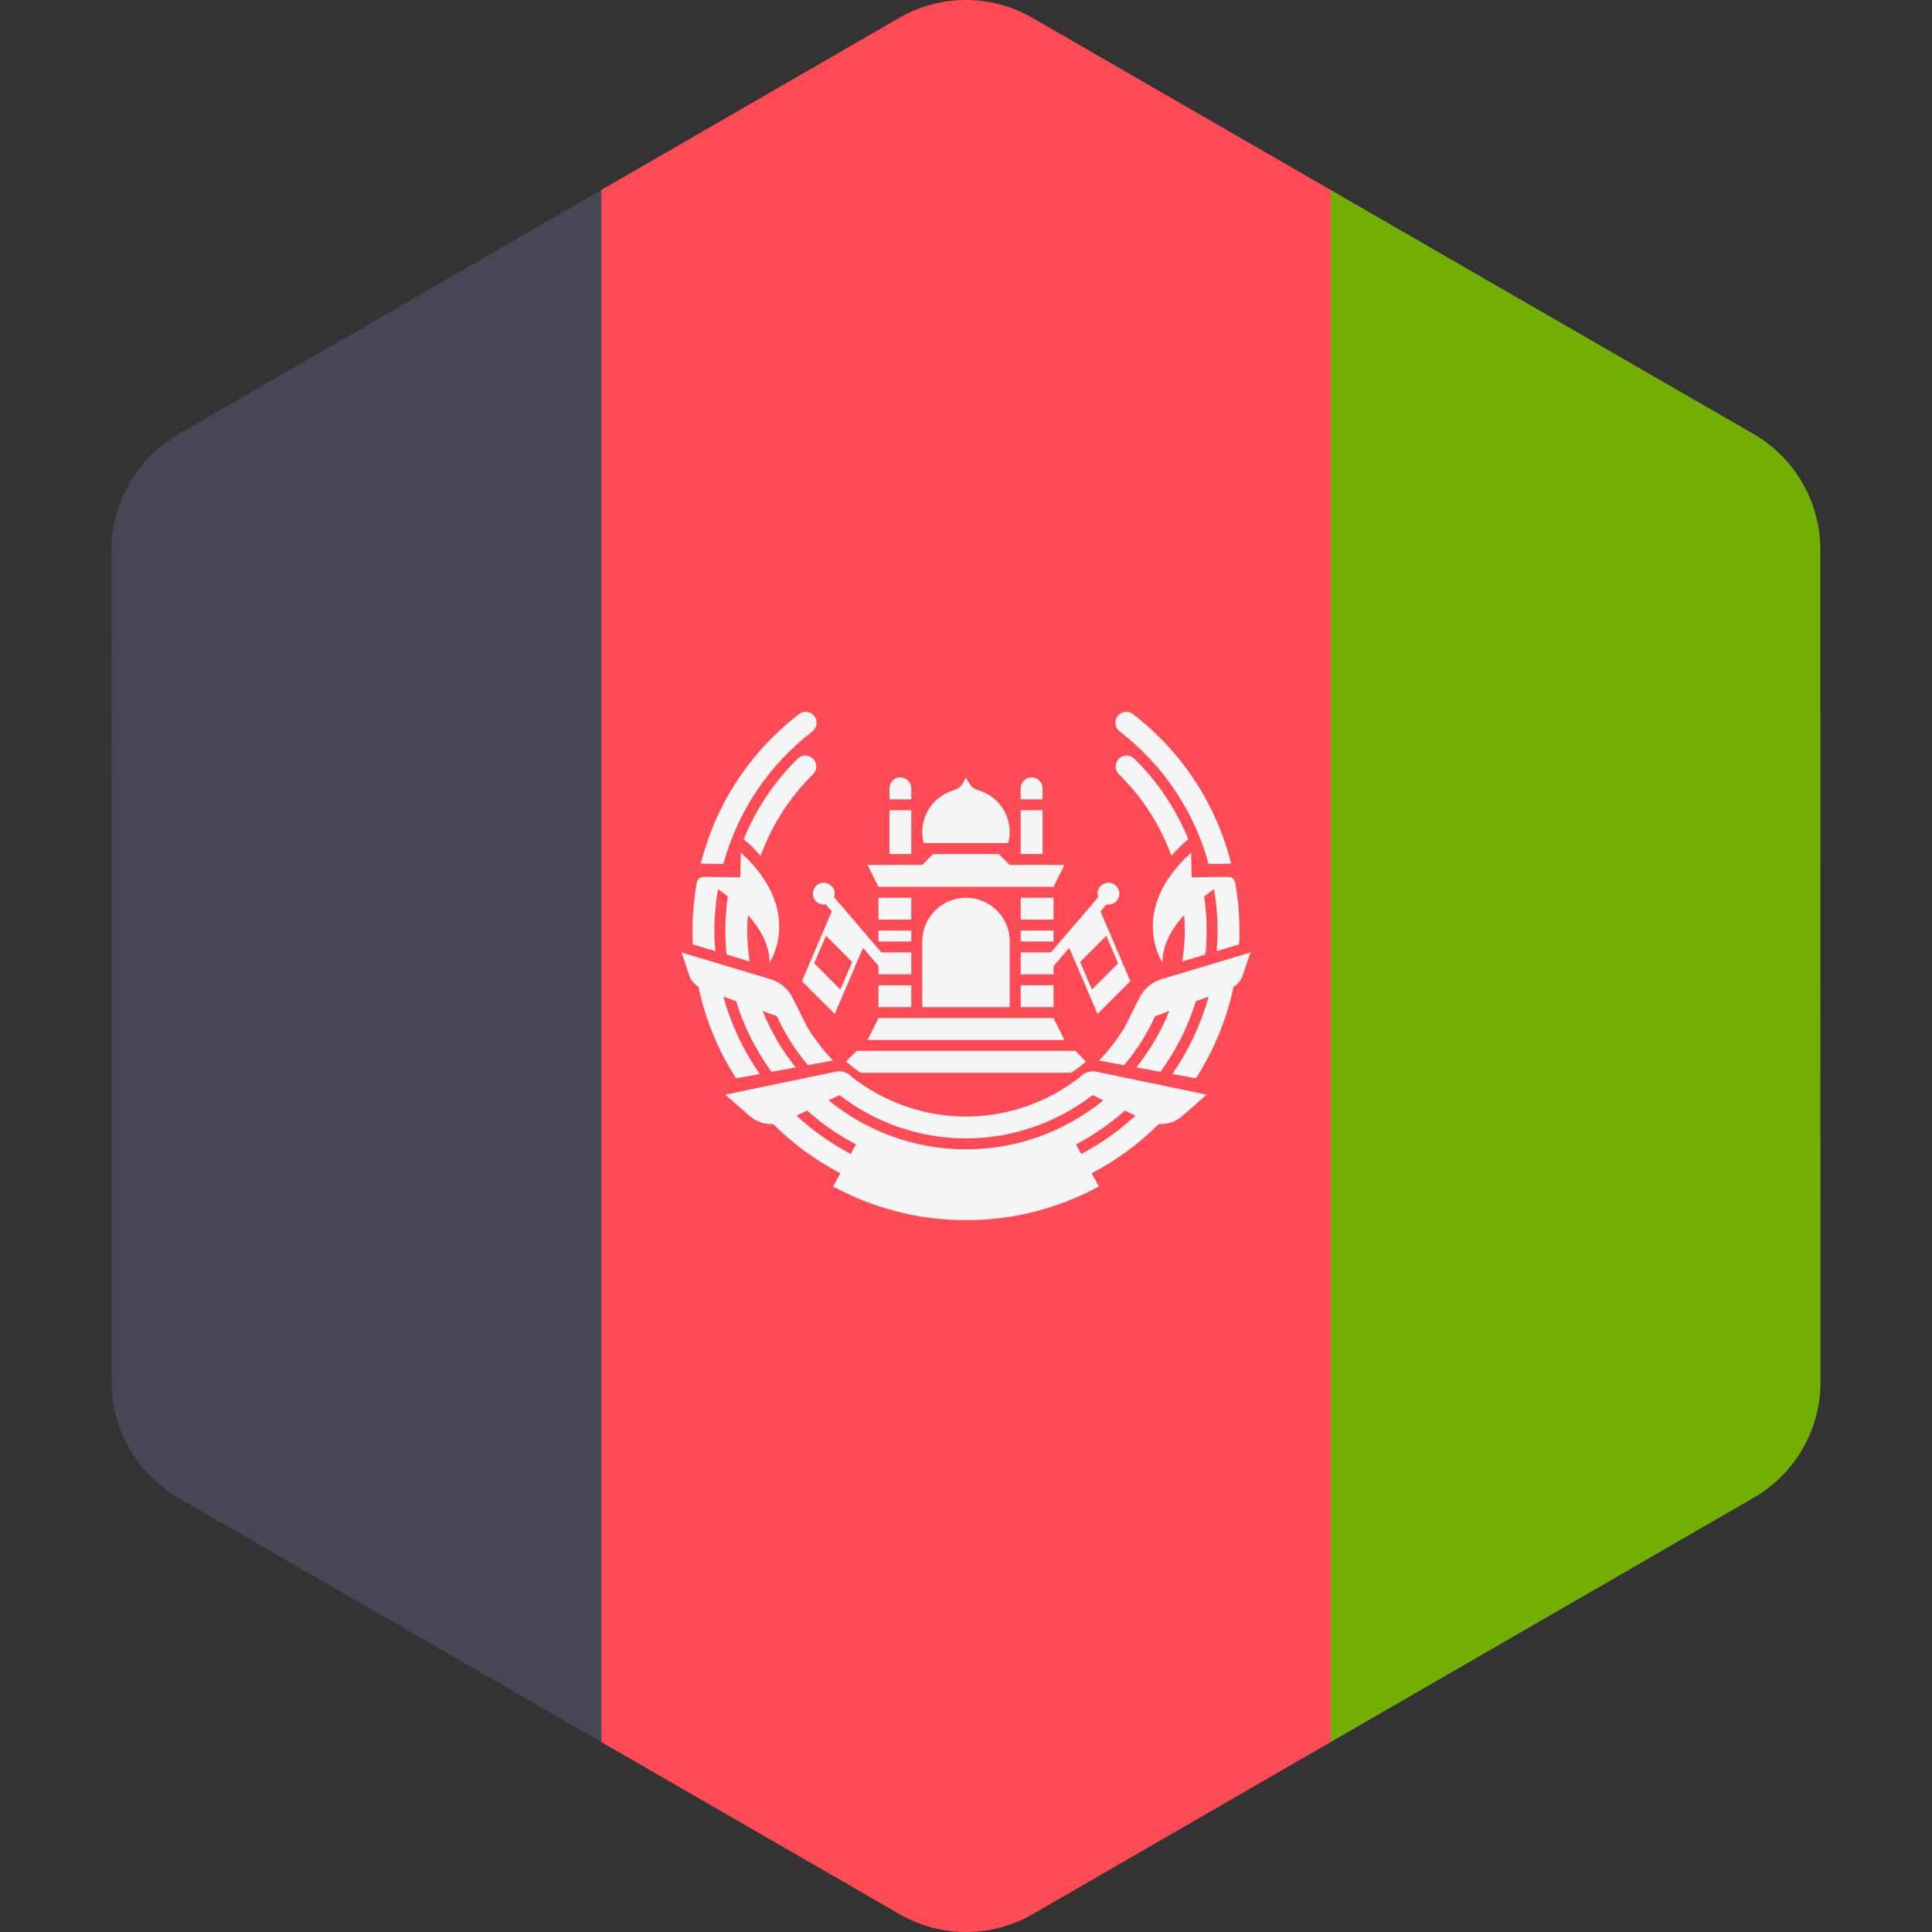 <?xml version="1.0" encoding="iso-8859-1"?>
<!-- Generator: Adobe Illustrator 19.0.0, SVG Export Plug-In . SVG Version: 6.00 Build 0)  -->
<svg xmlns="http://www.w3.org/2000/svg" xmlns:xlink="http://www.w3.org/1999/xlink" version="1.1" id="Layer_1" x="0px" y="0px" viewBox="0 0 512 512" style="enable-background:new 0 0 512 512;" xml:space="preserve">
<rect x="0" y="0" width="512" height="512" fill="#333333" stroke="none"/>
<path style="fill:#FF4B55;" d="M332.646,38.801l-26.659-15.386l-19.995-11.539l-12.39-7.151c-10.92-6.301-24.371-6.3-35.287,0.006  l-12.307,7.108l-19.995,11.548l-26.659,15.398l0,0l-19.995,11.548l-34.576,199.412l34.574,211.916l46.654,26.925l19.995,11.539  l12.39,7.151c10.92,6.302,24.371,6.299,35.287-0.006l12.307-7.108l19.995-11.548l26.659-15.397l19.995-11.549l33.323-206.923  L352.641,50.34L332.646,38.801z"/>
<path style="fill:#464655;" d="M111.024,78.25L81.078,95.547l-22.191,12.818l-11.697,6.756c-0.841,0.486-1.648,1.015-2.439,1.561  c-1.696,1.175-3.27,2.488-4.712,3.919c-1.442,1.43-2.754,2.977-3.925,4.619c-0.982,1.378-1.849,2.832-2.623,4.335  c-0.464,0.902-0.902,1.817-1.288,2.758c-0.429,1.045-0.809,2.111-1.138,3.197c-0.987,3.255-1.513,6.676-1.513,10.175l0.007,42.41  l0.005,27.164l0.014,81.478v0.014v0.005l0.005,27.159l0.007,42.478v0.006c0,2.902,0.357,5.752,1.041,8.496  c0.512,2.059,1.208,4.059,2.073,5.978c0.289,0.64,0.596,1.27,0.922,1.891c0.651,1.241,1.377,2.443,2.172,3.599  c2.384,3.468,5.397,6.521,8.931,8.98c0.812,0.565,1.642,1.11,2.509,1.611l23.377,13.491l22.198,12.811l18.204,10.506l19.928,11.501  l28.417,16.401V50.333L111.024,78.25z"/>
<path style="fill:#73AF00;" d="M482.442,323.909l-0.005-27.164l-0.014-81.491l-0.005-27.164l-0.008-42.486  c0-0.776-0.026-1.548-0.079-2.317c-0.155-2.303-0.539-4.561-1.123-6.753c-0.42-1.572-0.949-3.107-1.577-4.598  c-1.926-4.569-4.796-8.708-8.451-12.12c-1.218-1.137-2.524-2.194-3.91-3.159c-0.812-0.565-1.642-1.11-2.509-1.611l-23.71-13.684  l-22.198-12.81l-17.87-10.313L352.641,50.34v411.328l37.592-21.713l10.742-6.205l27.325-15.782l22.191-12.818l14.319-8.27  c0.841-0.486,1.648-1.013,2.439-1.561c1.775-1.23,3.418-2.608,4.917-4.114c1-1.003,1.934-2.064,2.802-3.174  c1.301-1.665,2.448-3.442,3.43-5.307c1.308-2.488,2.321-5.135,3.007-7.887c0.685-2.752,1.043-5.61,1.043-8.519L482.442,323.909z"/>
<g>
	<polygon style="fill:#F5F5F5;" points="282.09,275.601 229.911,275.601 232.809,269.803 279.192,269.803  "/>
	<polygon style="fill:#F5F5F5;" points="282.09,229.218 229.911,229.218 232.809,235.016 279.192,235.016  "/>
	<polygon style="fill:#F5F5F5;" points="270.495,232.117 241.506,232.117 247.303,226.32 264.697,226.32  "/>
	<rect x="232.809" y="261.101" style="fill:#F5F5F5;" width="8.696" height="5.798"/>
	<rect x="232.809" y="252.411" style="fill:#F5F5F5;" width="8.696" height="5.798"/>
	<rect x="232.809" y="237.911" style="fill:#F5F5F5;" width="8.696" height="5.798"/>
	<rect x="232.809" y="246.611" style="fill:#F5F5F5;" width="8.696" height="2.899"/>
	<rect x="270.499" y="261.101" style="fill:#F5F5F5;" width="8.696" height="5.798"/>
	<rect x="270.499" y="252.411" style="fill:#F5F5F5;" width="8.696" height="5.798"/>
	<rect x="270.499" y="237.911" style="fill:#F5F5F5;" width="8.696" height="5.798"/>
	<rect x="270.499" y="246.611" style="fill:#F5F5F5;" width="8.696" height="2.899"/>
	<rect x="235.709" y="214.721" style="fill:#F5F5F5;" width="5.798" height="11.596"/>
	<path style="fill:#F5F5F5;" d="M241.506,211.825h-5.797v-2.899c0-1.601,1.298-2.899,2.899-2.899l0,0   c1.601,0,2.899,1.298,2.899,2.899v2.899H241.506z"/>
	<rect x="270.499" y="214.721" style="fill:#F5F5F5;" width="5.798" height="11.596"/>
	<path style="fill:#F5F5F5;" d="M276.293,211.825h-5.797v-2.899c0-1.601,1.298-2.899,2.899-2.899l0,0   c1.601,0,2.899,1.298,2.899,2.899L276.293,211.825L276.293,211.825z"/>
	<path style="fill:#F5F5F5;" d="M256.001,237.915L256.001,237.915c-6.404,0-11.596,5.191-11.596,11.596v17.394h23.191v-17.394   C267.595,243.106,262.404,237.915,256.001,237.915z"/>
	<path style="fill:#F5F5F5;" d="M236.808,256.178l-15.783-18.414c0.102-0.297,0.189-0.604,0.189-0.936   c0-1.601-1.298-2.899-2.899-2.899s-2.899,1.298-2.899,2.899s1.298,2.899,2.899,2.899c0.175,0,0.326-0.07,0.491-0.099l1.633,1.906   l-7.923,18.486l8.696,8.696l7.508-17.52l5.886,6.867L236.808,256.178z M222.706,262.234l-6.939-6.939l3.13-7.305l6.939,6.939   L222.706,262.234z"/>
	<path style="fill:#F5F5F5;" d="M277.466,258.062l5.886-6.867l7.509,17.52l8.696-8.696l-7.923-18.486l1.633-1.906   c0.166,0.029,0.317,0.099,0.492,0.099c1.601,0,2.899-1.298,2.899-2.899s-1.298-2.899-2.899-2.899s-2.899,1.298-2.899,2.899   c0,0.332,0.086,0.639,0.189,0.936l-15.783,18.414L277.466,258.062z M286.238,254.928l6.939-6.939l3.13,7.305l-6.939,6.939   L286.238,254.928z"/>
	<path style="fill:#F5F5F5;" d="M259.283,209.431c-0.911-0.269-1.723-0.766-2.238-1.563c-0.344-0.532-0.694-1.14-1.043-1.841   c-0.35,0.701-0.7,1.307-1.043,1.841c-0.515,0.799-1.327,1.296-2.238,1.563c-4.802,1.415-8.315,5.83-8.315,11.091   c0,1.007,0.169,1.967,0.41,2.899h22.371c0.241-0.932,0.41-1.892,0.41-2.899C267.595,215.26,264.085,210.845,259.283,209.431z"/>
	<path style="fill:#F5F5F5;" d="M189.567,252.069c-0.147-1.802-0.242-3.618-0.242-5.457c0-3.723,0.337-7.387,0.936-10.979   c0.836,0.579,1.711,1.215,2.621,1.929c-0.424,2.973-0.659,5.992-0.659,9.05c0,2.143,0.11,4.261,0.317,6.351l6.128,1.841   c-0.382-2.684-0.647-5.405-0.647-8.191c0-1.386,0.082-2.755,0.192-4.12c3.2,3.549,5.726,7.837,5.726,12.575   c0,0.121,9.301-13.77-7.609-29.11l-0.121,6.522l-9.74-0.102c-0.877-0.009-1.65,0.614-1.803,1.478   c-0.741,4.166-1.14,8.426-1.14,12.757c0,1.231,0.032,2.454,0.092,3.67L189.567,252.069z"/>
	<path style="fill:#F5F5F5;" d="M215.29,193.825c1.267-0.976,1.501-2.797,0.522-4.065c-0.981-1.268-2.799-1.497-4.066-0.521   c-13.12,10.132-22.123,24.053-26.023,39.647l5.975,0.077C195.458,215.162,203.595,202.859,215.29,193.825z"/>
	<path style="fill:#F5F5F5;" d="M211.406,201.055c-6.305,6.175-11.077,13.441-14.324,21.335c1.793,1.473,3.263,2.962,4.481,4.441   c2.922-8.049,7.575-15.438,13.9-21.633c1.143-1.121,1.163-2.955,0.042-4.099C214.382,199.954,212.549,199.934,211.406,201.055z"/>
	<path style="fill:#F5F5F5;" d="M201.331,284.619c-4.299-6.168-7.584-13.086-9.624-20.517l3.37,1.238   c2.106,6.781,5.299,13.085,9.391,18.705l6.398-1.171c-3.613-4.49-6.582-9.517-8.751-14.947l3.783,1.39   c2.158,4.74,4.922,9.098,8.216,12.964l6.659-1.22c-2.618-2.673-4.909-5.682-6.881-8.928l-3.858-7.714   c-1.191-2.383-3.313-4.168-5.865-4.934l-9.126-2.743l-2.109-0.634l-3.038-0.912l-6.042-1.816l-3.225-0.97l1.996,5.988   c0.439,1.315,1.325,2.412,2.478,3.133c1.844,8.76,5.266,16.944,9.966,24.235L201.331,284.619z"/>
	<path style="fill:#F5F5F5;" d="M315.791,232.479l-0.121-6.522c-16.91,15.34-7.609,29.231-7.609,29.11   c0-4.739,2.526-9.026,5.726-12.575c0.11,1.365,0.192,2.735,0.192,4.12c0,2.788-0.265,5.508-0.647,8.191l6.128-1.841   c0.207-2.089,0.317-4.208,0.317-6.351c0-3.059-0.234-6.078-0.659-9.05c0.91-0.715,1.786-1.351,2.621-1.929   c0.599,3.593,0.936,7.257,0.936,10.979c0,1.839-0.095,3.655-0.241,5.457l5.947-1.787c0.061-1.216,0.092-2.439,0.092-3.67   c0-4.33-0.4-8.59-1.14-12.757c-0.154-0.864-0.926-1.487-1.803-1.478L315.791,232.479z"/>
	<path style="fill:#F5F5F5;" d="M320.304,228.963l5.975-0.077c-3.9-15.593-12.903-29.514-26.023-39.647   c-1.267-0.977-3.085-0.747-4.066,0.521c-0.978,1.268-0.745,3.089,0.522,4.065C308.406,202.859,316.542,215.162,320.304,228.963z"/>
	<path style="fill:#F5F5F5;" d="M314.92,222.391c-3.248-7.894-8.019-15.161-14.324-21.335c-1.143-1.121-2.977-1.101-4.099,0.045   c-1.121,1.143-1.101,2.978,0.043,4.099c6.325,6.193,10.978,13.583,13.9,21.633C311.657,225.352,313.127,223.864,314.92,222.391z"/>
	<path style="fill:#F5F5F5;" d="M328.146,253.379l-6.042,1.816l-3.038,0.912l-2.109,0.634l-9.126,2.743   c-2.552,0.766-4.674,2.551-5.865,4.934l-3.858,7.714c-1.972,3.245-4.263,6.255-6.881,8.928l6.659,1.22   c3.294-3.866,6.058-8.223,8.216-12.964l3.783-1.39c-2.169,5.43-5.14,10.457-8.751,14.947l6.398,1.171   c4.093-5.62,7.286-11.924,9.391-18.705l3.37-1.238c-2.039,7.43-5.325,14.349-9.624,20.517l6.262,1.146   c4.7-7.292,8.12-15.476,9.966-24.235c1.153-0.721,2.039-1.818,2.478-3.133l1.996-5.988L328.146,253.379z"/>
	<path style="fill:#F5F5F5;" d="M286.213,285.43l-0.15,0.132c-8.434,6.509-18.909,10.331-30.062,10.331   c-11.154,0-21.628-3.821-30.062-10.331l-0.15-0.132c-1.095-1.203-2.74-1.743-4.335-1.421l-29.23,6.087l6.486,5.685   c1.735,1.52,3.964,2.229,6.18,2.099c5.22,5.199,11.214,9.616,17.806,13.049l-1.899,3.505c10.472,5.695,22.466,8.933,35.203,8.933   c12.737,0,24.729-3.238,35.203-8.933l-1.899-3.505c6.592-3.433,12.587-7.852,17.806-13.049c2.217,0.13,4.445-0.58,6.18-2.099   l6.486-5.685l-29.229-6.087C288.953,283.687,287.306,284.226,286.213,285.43z M225.468,305.812   c-5.255-2.734-10.066-6.187-14.395-10.157l2.814-1.342c3.933,3.479,8.255,6.526,12.954,8.964L225.468,305.812z M300.926,295.655   c-4.329,3.971-9.14,7.423-14.395,10.157l-1.373-2.536c4.699-2.438,9.021-5.485,12.954-8.964L300.926,295.655z M256.001,304.59   c-13.807,0-26.459-4.899-36.42-12.993l2.893-1.38c9.405,7.244,21.093,11.473,33.526,11.473s24.121-4.229,33.526-11.473l2.893,1.38   C282.46,299.692,269.809,304.59,256.001,304.59z"/>
	<path style="fill:#F5F5F5;" d="M224.191,281.321c1.245,1.053,2.536,2.049,3.881,2.977h55.857c1.346-0.927,2.637-1.923,3.881-2.977   l-2.82-2.82h-57.978L224.191,281.321z"/>
</g>
<g>
</g>
<g>
</g>
<g>
</g>
<g>
</g>
<g>
</g>
<g>
</g>
<g>
</g>
<g>
</g>
<g>
</g>
<g>
</g>
<g>
</g>
<g>
</g>
<g>
</g>
<g>
</g>
<g>
</g>
</svg>

